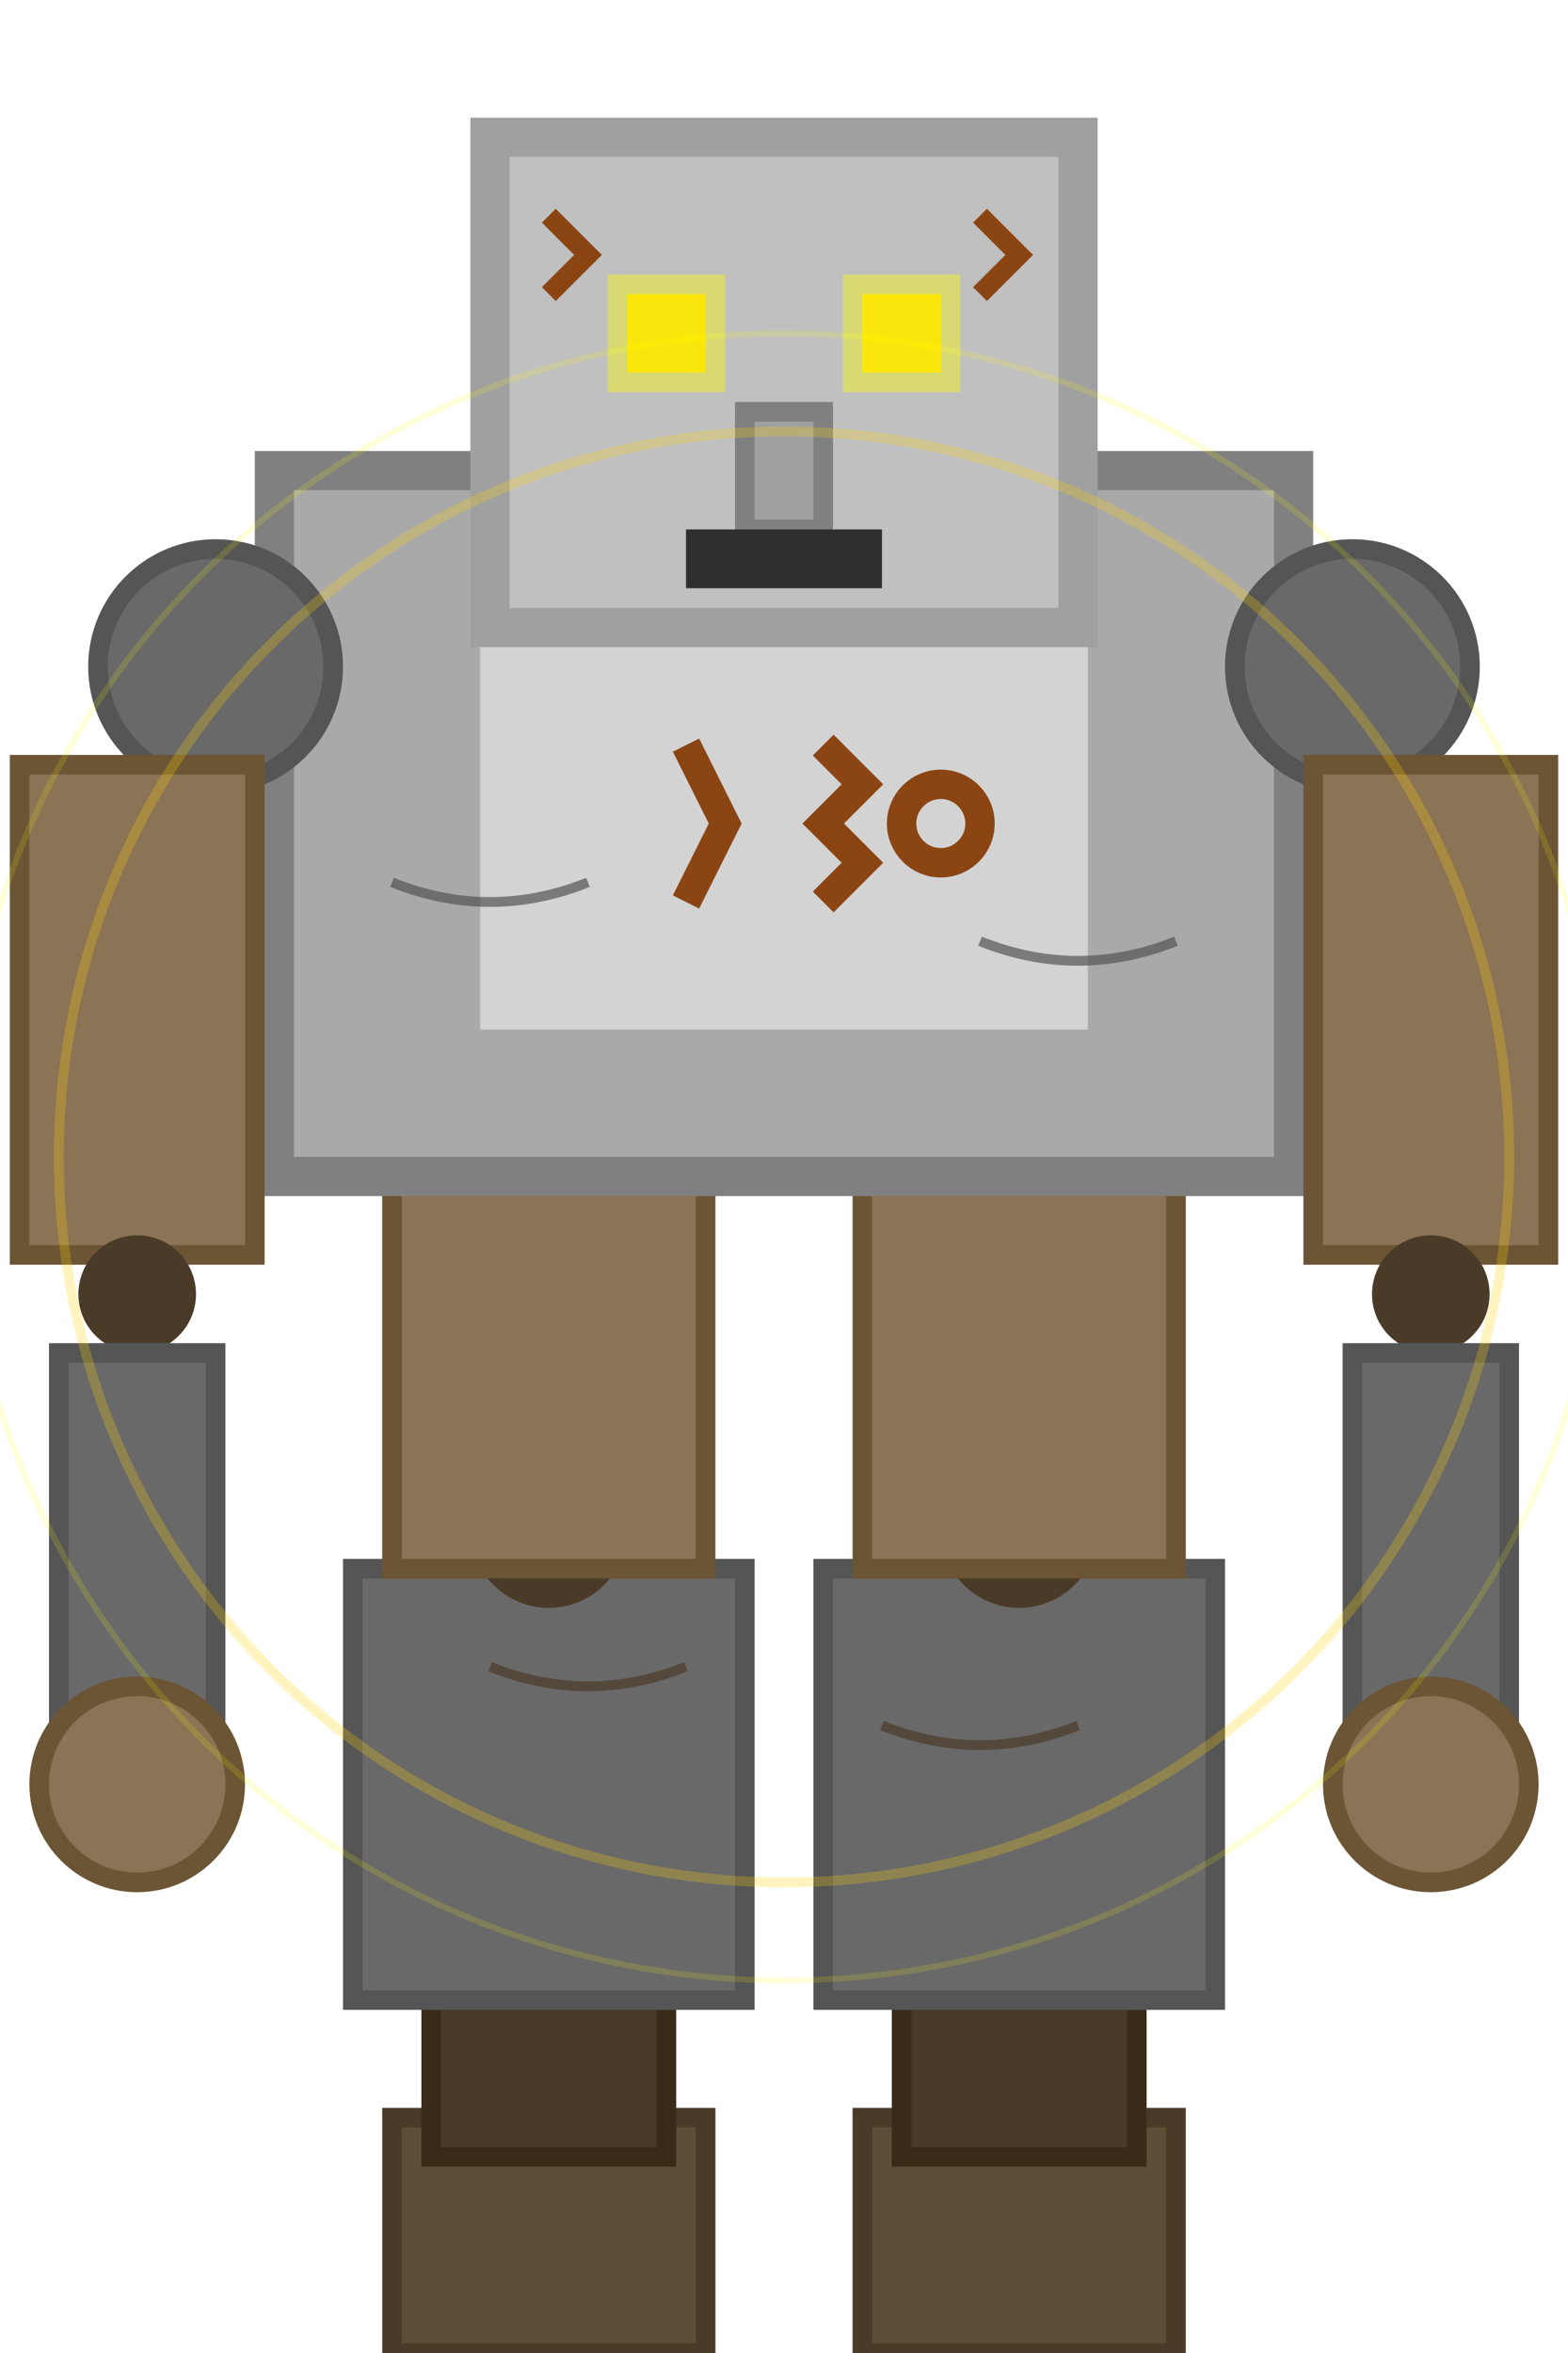 <svg width="80" height="120" viewBox="0 0 80 120" xmlns="http://www.w3.org/2000/svg">
  <!-- Stone Golem Idle Animation Frame 2 -->
  
  <!-- Base/Feet (Stone blocks) -->
  <rect x="20" y="108" width="16" height="12" fill="#5D4E37" stroke="#4A3B28" stroke-width="1"/>
  <rect x="44" y="108" width="16" height="12" fill="#5D4E37" stroke="#4A3B28" stroke-width="1"/>
  
  <!-- Leg Joints (Dark stone) -->
  <rect x="22" y="100" width="12" height="10" fill="#4A3B28" stroke="#3A2B18" stroke-width="1"/>
  <rect x="46" y="100" width="12" height="10" fill="#4A3B28" stroke="#3A2B18" stroke-width="1"/>
  
  <!-- Lower Legs (Large stone blocks) -->
  <rect x="18" y="80" width="20" height="22" fill="#696969" stroke="#555555" stroke-width="1"/>
  <rect x="42" y="80" width="20" height="22" fill="#696969" stroke="#555555" stroke-width="1"/>
  
  <!-- Knee Joints -->
  <circle cx="28" cy="78" r="4" fill="#4A3B28"/>
  <circle cx="52" cy="78" r="4" fill="#4A3B28"/>
  
  <!-- Upper Legs/Hips -->
  <rect x="20" y="55" width="16" height="25" fill="#8B7355" stroke="#6B5535" stroke-width="1"/>
  <rect x="44" y="55" width="16" height="25" fill="#8B7355" stroke="#6B5535" stroke-width="1"/>
  
  <!-- Core/Torso (Main body - slightly expanded for breathing) -->
  <rect x="14" y="24" width="52" height="36" fill="#A9A9A9" stroke="#808080" stroke-width="2"/>
  
  <!-- Chest Detail (Central stone) -->
  <rect x="24" y="31" width="32" height="22" fill="#D3D3D3" stroke="#A9A9A9" stroke-width="1"/>
  
  <!-- Ancient Runes on Chest (same position) -->
  <path d="M35 38 L37 42 L35 46" stroke="#8B4513" stroke-width="1.5" fill="none"/>
  <path d="M42 38 L44 40 L42 42 L44 44 L42 46" stroke="#8B4513" stroke-width="1.5" fill="none"/>
  <circle cx="48" cy="42" r="2" stroke="#8B4513" stroke-width="1.5" fill="none"/>
  
  <!-- Shoulder Joints (slightly raised) -->
  <circle cx="11" cy="34" r="6" fill="#696969" stroke="#555555" stroke-width="1"/>
  <circle cx="69" cy="34" r="6" fill="#696969" stroke="#555555" stroke-width="1"/>
  
  <!-- Arms (Slightly different relaxed position) -->
  <rect x="1" y="39" width="12" height="25" fill="#8B7355" stroke="#6B5535" stroke-width="1"/>
  <rect x="67" y="39" width="12" height="25" fill="#8B7355" stroke="#6B5535" stroke-width="1"/>
  
  <!-- Elbow Joints -->
  <circle cx="7" cy="66" r="3" fill="#4A3B28"/>
  <circle cx="73" cy="66" r="3" fill="#4A3B28"/>
  
  <!-- Forearms -->
  <rect x="3" y="69" width="8" height="20" fill="#696969" stroke="#555555" stroke-width="1"/>
  <rect x="69" y="69" width="8" height="20" fill="#696969" stroke="#555555" stroke-width="1"/>
  
  <!-- Hands (Stone fists) -->
  <circle cx="7" cy="91" r="5" fill="#8B7355" stroke="#6B5535" stroke-width="1"/>
  <circle cx="73" cy="91" r="5" fill="#8B7355" stroke="#6B5535" stroke-width="1"/>
  
  <!-- Head (Stone block with face - slightly different position) -->
  <rect x="25" y="7" width="30" height="25" fill="#C0C0C0" stroke="#A0A0A0" stroke-width="2"/>
  
  <!-- Face Features -->
  <!-- Eyes (Glowing stone cavities - slightly brighter) -->
  <rect x="32" y="15" width="4" height="4" fill="#FFD700" opacity="0.9"/>
  <rect x="44" y="15" width="4" height="4" fill="#FFD700" opacity="0.9"/>
  
  <!-- Eye glow effect (stronger) -->
  <rect x="31" y="14" width="6" height="6" fill="#FFFF00" opacity="0.4"/>
  <rect x="43" y="14" width="6" height="6" fill="#FFFF00" opacity="0.4"/>
  
  <!-- Nose (Stone ridge) -->
  <rect x="38" y="21" width="4" height="6" fill="#A0A0A0" stroke="#808080" stroke-width="1"/>
  
  <!-- Mouth (Dark cavity) -->
  <rect x="35" y="27" width="10" height="3" fill="#2F2F2F"/>
  
  <!-- Head Runes -->
  <path d="M28 11 L30 13 L28 15" stroke="#8B4513" stroke-width="1" fill="none"/>
  <path d="M50 11 L52 13 L50 15" stroke="#8B4513" stroke-width="1" fill="none"/>
  
  <!-- Stone Texture Details -->
  <!-- Cracks and weathering -->
  <path d="M20 45 Q25 47 30 45" stroke="#555555" stroke-width="0.5" fill="none" opacity="0.7"/>
  <path d="M50 48 Q55 50 60 48" stroke="#555555" stroke-width="0.5" fill="none" opacity="0.7"/>
  <path d="M25 85 Q30 87 35 85" stroke="#4A3B28" stroke-width="0.5" fill="none" opacity="0.7"/>
  <path d="M45 88 Q50 90 55 88" stroke="#4A3B28" stroke-width="0.5" fill="none" opacity="0.7"/>
  
  <!-- Subtle Energy Emanation (Slightly different aura) -->
  <circle cx="40" cy="59" r="37" fill="none" stroke="#FFD700" stroke-width="0.5" opacity="0.25"/>
  <circle cx="40" cy="59" r="42" fill="none" stroke="#FFFF00" stroke-width="0.3" opacity="0.15"/>
</svg> 